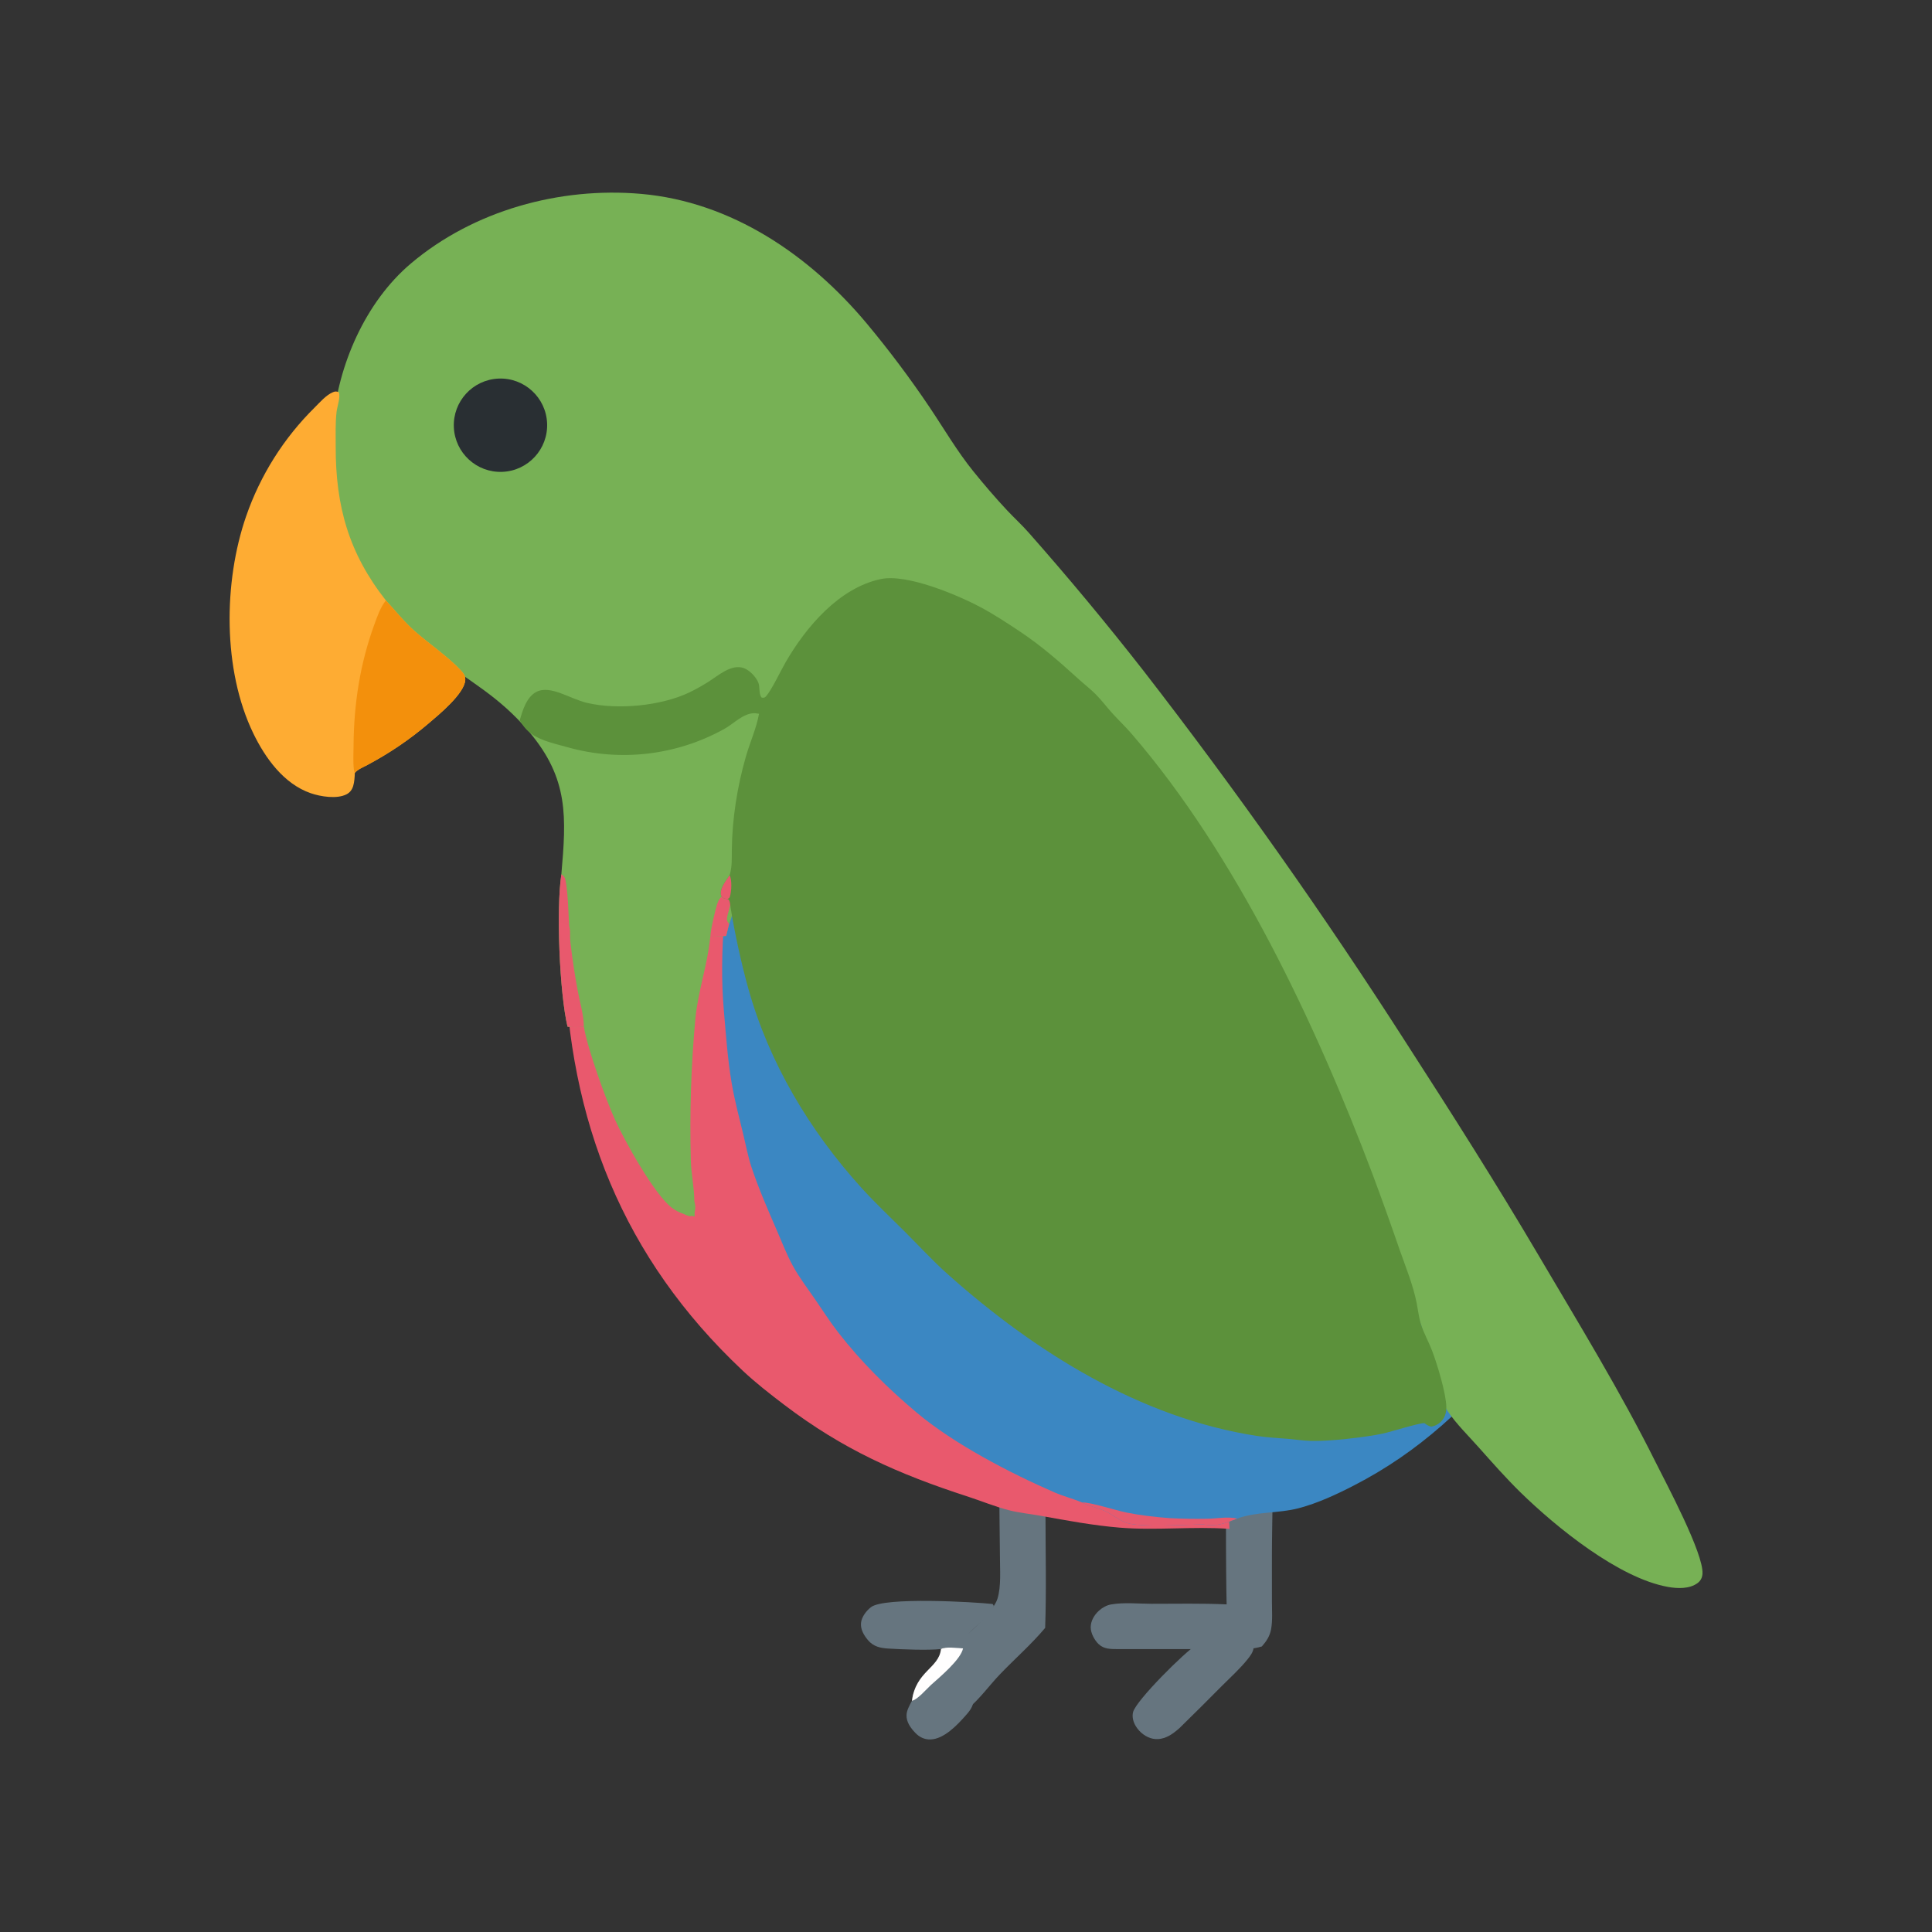 <svg xmlns="http://www.w3.org/2000/svg" viewBox="0 0 512 512" height="512.0px" width="512.0px">
<rect x="0" y="0" width="512" height="512" fill="#333333" stroke="none"/>
<path id="" fill="#66757f" fill-opacity="1.0" stroke="#000000" stroke-width="0.0" stroke-opacity="1.0" stroke-linecap="round" stroke-linejoin="round"  filling="0" d="M329.358 378.335 C330.192 378.212 331.043 378.105 331.887 378.212 C334.165 378.502 335.603 380.005 336.92 381.733 C336.955 382.135 336.985 382.538 337.007 382.94 C337.577 392.46 337.067 402.91 337.07 412.555 L337.075 424.39 C337.075 426.765 337.28 429.44 336.85 431.772 C336.51 433.615 335.618 434.952 334.405 436.325 C329.913 437.743 321.95 437.035 317.017 437.035 L296.212 437.033 C294.355 437.005 292.61 437.077 291.155 435.717 C290.053 434.685 289.033 432.765 289.048 431.233 C289.062 429.507 290.015 427.94 291.27 426.812 C292.178 426 293.275 425.397 294.48 425.188 C297.858 424.6 301.775 425.017 305.22 425.022 C311.817 425.027 318.48 424.875 325.072 425.178 C324.9 419.92 324.647 384.12 325.438 382 C326.092 380.243 327.717 379.085 329.358 378.335 Z"></path>
<path id="" fill="#66757f" fill-opacity="1.0" stroke="#000000" stroke-width="0.0" stroke-opacity="1.0" stroke-linecap="round" stroke-linejoin="round"  filling="0" d="M270.22 377.995 C270.43 377.985 270.637 377.973 270.848 377.978 C272.485 378.01 274.183 378.775 275.303 379.967 C276.147 380.868 276.642 381.91 276.815 383.13 C277.592 388.613 277.065 395.375 277.065 400.995 C277.07 411.108 277.332 421.305 276.978 431.408 C273.3 435.8 268.875 439.647 264.915 443.795 C262.105 446.738 259.777 450.067 256.645 452.7 C254.385 454.6 252.132 456.087 249.347 457.07 C248.244 457.077 247.322 457.095 246.328 456.567 C243.619 455.132 242.722 452.08 241.9 449.348 C244.148 442.067 262.35 429.98 264.332 423.692 C265.363 420.43 264.988 415.887 264.993 412.465 C265 407.517 264.41 383.135 265.46 381.192 C266.385 379.49 268.47 378.562 270.22 377.995 Z"></path>
<path id="" fill="#e9596d" fill-opacity="1.0" stroke="#000000" stroke-width="0.0" stroke-opacity="1.0" stroke-linecap="round" stroke-linejoin="round"  filling="0" d="M325.803 405.163 C316.168 404.47 306.373 405.635 296.733 404.842 C289.743 404.267 282.72 402.955 275.825 401.707 C273.048 401.205 270.152 400.928 267.42 400.235 C263.762 399.308 260.092 397.78 256.493 396.613 C237.967 390.605 223.376 384.11 207.821 372.285 C204.049 369.418 200.25 366.46 196.796 363.21 C165.093 333.38 150.723 297.027 149.571 253.82 C148.974 231.468 156.018 201.038 171.837 184.58 C180.562 175.501 192.339 168.94 205.054 168.114 C210.403 167.766 215.749 168.261 221.096 168.15 C220.773 170.194 220.655 172.29 220.469 174.351 C229.4 175.069 249.921 184.767 257.322 189.901 C262.9 193.769 267.882 198.476 273.473 202.38 C277.848 205.434 282.565 207.98 286.938 211.047 C300.327 220.583 312.85 231.284 324.358 243.023 C331.945 250.843 340.665 263.015 346.76 272.233 C354.113 283.355 360.42 295.365 366.845 307.04 C368.647 310.32 370.325 313.683 372.228 316.908 C376.335 323.865 380.685 330.885 385.38 337.457 C386.527 339.062 387.675 340.702 388.928 342.233 C389.79 343.285 390.805 344.275 391.57 345.4 C391.897 345.88 392.105 346.267 392.095 346.865 C390.68 349.815 385.348 354.13 382.863 356.692 C380.688 358.938 378.775 361.415 376.615 363.668 C374.635 365.735 372.327 367.52 370.233 369.473 C364.498 374.812 360.195 379.098 353.505 383.32 C347.865 386.88 341.642 389.5 336.067 393.095 L335.74 393.308 C336.837 394.91 336.812 396.502 336.91 398.37 C334.582 397.467 332.303 395.933 329.762 395.947 C329.457 395.95 329.155 395.95 328.848 395.957 C328.185 396.09 327.145 396.197 326.63 396.663 C325.123 398.022 325.825 403.257 325.803 405.163 Z"></path>
<path id="" fill="rgb(103,122,144)" fill-opacity="1.0" stroke="#000000" stroke-width="0.0" stroke-opacity="1.0" stroke-linecap="round" stroke-linejoin="round"  filling="0" d="M328.848 395.957 C331.217 395.41 333.515 394.275 335.74 393.308 C336.837 394.91 336.812 396.502 336.91 398.37 C334.582 397.467 332.303 395.933 329.762 395.947 C329.457 395.95 329.155 395.95 328.848 395.957 Z"></path>
<path id="" fill="#3b87c2" fill-opacity="1.0" stroke="#000000" stroke-width="0.0" stroke-opacity="1.0" stroke-linecap="round" stroke-linejoin="round"  filling="0" d="M218.329 168.281 C219.059 168.667 220.076 169.083 220.561 169.784 C220.992 170.405 220.858 171.128 220.774 171.827 C220.877 171.879 220.98 171.935 221.085 171.983 C222.463 172.615 235.414 172.153 238.377 172.474 C243.055 172.979 247.197 174.324 251.512 176.121 C260.035 179.67 268.197 184.606 276.235 189.13 C282.603 192.714 288.595 196.65 294.76 200.539 C301.188 204.595 307.795 208.547 313.762 213.267 C330.712 226.673 349.965 249.874 361.072 268.408 C364.553 274.215 367.197 280.277 370.082 286.377 C373.368 293.327 376.815 300.295 380.483 307.05 C386.223 317.61 393.262 327.293 400.68 336.725 C402.433 338.952 408.285 344.155 409.007 346.137 C409.305 346.957 409.113 347.59 408.712 348.317 C406.935 351.54 403.715 354.512 401.377 357.392 C389.103 372.515 376.173 384.735 358.74 393.697 C354.072 396.098 349.202 398.368 344.113 399.705 C338.873 401.08 332.902 400.562 327.87 402.44 C324.625 403.715 322.455 404.598 318.87 403.993 C314.24 404.027 302.377 404.842 298.592 403.58 C296.555 402.9 294.81 401.353 292.845 400.457 C290.835 399.54 288.717 399.21 286.723 398.16 C284.33 397.152 281.8 396.527 279.413 395.485 C267.605 390.335 252.815 382.663 242.953 374.373 C235.329 367.965 228.269 360.99 222.139 353.113 C219.94 350.288 217.985 347.21 215.952 344.257 C213.984 341.4 211.804 338.54 210.133 335.495 C208.513 332.543 207.25 329.252 205.907 326.158 C203.541 320.7 201.062 315.04 199.181 309.397 C198.246 306.598 197.7 303.598 197 300.725 C195.891 296.168 194.676 291.6 193.891 286.973 C192.836 280.748 192.398 274.35 191.849 268.065 C191.126 259.777 191.289 251.97 191.936 243.702 C192.155 240.92 192.198 238.096 192.559 235.329 C194.656 219.817 199.482 204.798 206.815 190.969 C209.643 185.727 211.256 182.594 215.093 178.022 C216.762 174.752 217.651 171.887 218.329 168.281 Z"></path>
<path id="" fill="#e75a6e" fill-opacity="1.0" stroke="#000000" stroke-width="0.0" stroke-opacity="1.0" stroke-linecap="round" stroke-linejoin="round"  filling="0" d="M286.723 398.16 C288.955 398.067 295.695 400.272 298.51 400.84 C302.243 401.592 306.087 402.027 309.882 402.317 C313.212 402.493 316.55 402.55 319.882 402.49 C322.433 402.455 325.413 401.842 327.87 402.44 C324.625 403.715 322.455 404.598 318.87 403.993 C314.24 404.027 302.377 404.842 298.592 403.58 C296.555 402.9 294.81 401.353 292.845 400.457 C290.835 399.54 288.717 399.21 286.723 398.16 Z"></path>
<path id="" fill="rgb(243,103,97)" fill-opacity="1.0" stroke="#000000" stroke-width="0.0" stroke-opacity="1.0" stroke-linecap="round" stroke-linejoin="round"  filling="0" d="M218.329 168.281 C219.059 168.667 220.076 169.083 220.561 169.784 C220.992 170.405 220.858 171.128 220.774 171.827 C218.256 172.869 217.761 176.804 215.093 178.022 C216.762 174.752 217.651 171.887 218.329 168.281 Z"></path>
<path id="" fill="#77b155" fill-opacity="1.0" stroke="#000000" stroke-width="0.0" stroke-opacity="1.0" stroke-linecap="round" stroke-linejoin="round"  filling="0" d="M148.766 231.698 C150.072 216.607 150.765 206.439 140.268 193.984 C132.16 184.363 124.555 180.796 115.14 173.471 C96.401 158.995 86.276 136.01 88.243 112.413 C89.526 96.826 96.816 80.031 108.9 69.82 C125.52 55.778 148.327 49.498 169.876 51.378 C193.859 53.471 214.533 67.61 229.654 85.675 C235.567 92.765 241.114 100.153 246.272 107.811 C250.105 113.504 253.615 119.552 257.935 124.894 C260.78 128.414 263.805 131.947 266.9 135.252 C268.785 137.264 270.832 139.123 272.652 141.196 C283.14 153.072 293.27 165.26 303.027 177.743 C327.735 209.625 351.007 242.596 372.77 276.558 C384.793 295.183 396.62 313.803 407.87 332.908 C418.452 350.88 429.418 368.762 438.728 387.442 C441.54 393.085 451.538 411.743 451.175 417.082 C451.108 418.085 450.697 418.91 449.89 419.517 C447.75 421.125 444.53 420.998 442.022 420.548 C428.978 418.215 412.38 404.717 402.942 395.488 C399.048 391.675 395.473 387.605 391.85 383.54 C389.12 380.473 385.957 377.377 383.652 373.983 C380.7 369.637 378.387 356.765 376.625 351.217 C374.733 345.265 372.21 339.382 369.87 333.59 C368.335 329.788 366.562 326.077 364.923 322.32 C361.385 314.205 357.868 306.155 353.623 298.373 C347.52 287.375 340.76 276.755 333.385 266.567 C330.567 262.625 327.84 258.533 324.793 254.762 C322.702 252.178 320.345 249.842 318.18 247.325 C315.385 244.074 312.887 240.549 309.947 237.425 C307.243 234.553 304.132 232.172 301.205 229.541 C299.37 227.89 297.668 226.077 295.783 224.481 C282.993 213.638 267.195 205.004 250.678 201.638 C247.601 201.011 244.62 200.935 241.494 200.949 C230.882 200.995 221.793 203.451 212.869 209.459 C205.232 214.601 197.03 227.387 195.322 236.432 C194.777 239.316 194.353 242.142 193.225 244.876 L192.433 248.031 C191.06 248.105 189.634 248.266 188.262 248.198 L188.207 248.502 C187.479 255.785 184.978 262.692 184.279 269.97 C183.136 282.46 182.734 295.005 183.076 307.543 C183.179 311.183 184.012 314.798 184.009 318.425 L184.095 322.397 C181.879 322 179.971 321.507 178.115 320.125 C173.417 316.625 165.442 302.17 162.965 296.695 C160.523 291.3 155.609 277.678 154.724 272.038 C153.253 272.272 151.87 272.22 150.399 272.075 C148.285 263.202 147.365 240.923 148.766 231.698 Z"></path>
<path id="" fill="#e8596d" fill-opacity="1.0" stroke="#000000" stroke-width="0.0" stroke-opacity="1.0" stroke-linecap="round" stroke-linejoin="round"  filling="0" d="M148.766 231.698 C149.374 232.127 149.701 232.443 149.847 233.179 C150.79 237.925 150.566 244.953 151.214 250.155 C151.703 254.298 152.33 258.423 153.094 262.525 C153.643 265.495 154.718 269.033 154.724 272.038 C153.253 272.272 151.87 272.22 150.399 272.075 C148.285 263.202 147.365 240.923 148.766 231.698 Z"></path>
<path id="" fill="#e8596e" fill-opacity="1.0" stroke="#000000" stroke-width="0.0" stroke-opacity="1.0" stroke-linecap="round" stroke-linejoin="round"  filling="0" d="M188.262 248.198 C188.235 246.767 189.559 241.103 190.04 239.645 C190.399 238.554 190.808 237.781 191.845 237.223 C192.526 237.185 192.656 237.219 193.272 237.516 C194.157 239.036 192.954 241.459 192.69 243.108 C192.552 243.966 192.725 244.186 193.225 244.876 L192.433 248.031 C191.06 248.105 189.634 248.266 188.262 248.198 Z"></path>
<path id="" fill="#5c913b" fill-opacity="1.0" stroke="#000000" stroke-width="0.0" stroke-opacity="1.0" stroke-linecap="round" stroke-linejoin="round"  filling="0" d="M137.716 190.929 C138.498 188.283 139.501 184.747 142.145 183.357 C144.061 182.351 146.491 182.968 148.411 183.645 C150.78 184.482 153.201 185.72 155.642 186.288 C163.726 188.169 175.158 187.075 182.638 183.523 C184.37 182.683 186.053 181.746 187.679 180.718 C190.315 179.065 193.864 175.823 197.168 177.075 C198.702 177.656 200.268 179.328 200.933 180.81 C201.494 182.06 200.98 183.914 201.867 184.885 C202.351 184.91 202.615 184.969 202.982 184.561 C204.442 182.941 206.87 177.814 208.169 175.557 C213.571 166.175 222.374 155.764 233.453 153.452 C240.362 152.01 253.713 157.643 259.882 160.927 C263.462 162.834 266.92 165.118 270.295 167.365 C275.983 171.154 280.875 175.459 285.923 180.042 C287.397 181.38 289.005 182.608 290.405 184.022 C291.995 185.626 293.355 187.463 294.875 189.133 C296.5 190.916 298.257 192.578 299.835 194.404 C327.7 226.684 348.775 271.57 363.777 311.272 C366.255 317.923 368.647 324.6 370.957 331.31 C372.59 335.952 374.502 340.59 375.452 345.428 C375.808 347.23 376.012 349.163 376.562 350.91 C377.312 353.295 378.595 355.55 379.495 357.89 C380.842 361.387 383.248 369.29 383.295 372.895 C383.312 374.05 383.06 375.22 382.373 376.168 C381.61 377.223 380.555 377.855 379.288 378.072 C378.535 377.915 378.082 377.587 377.473 377.15 C376.058 377.082 368.635 379.442 366.5 379.905 C361.837 380.91 352.152 382.002 347.433 381.863 C345.445 381.805 343.455 381.49 341.473 381.322 C338.707 381.087 335.897 380.965 333.152 380.545 C302.223 375.805 274.178 358.202 251.178 337.695 C247.203 334.152 243.532 330.145 239.761 326.38 C235.934 322.56 231.942 318.817 228.31 314.812 C214.593 299.683 203.759 281.598 198.278 261.86 C196.451 255.28 194.694 247.264 193.618 240.518 C193.527 239.95 193.489 238.304 192.767 238.257 C192.515 238.208 191.998 238.147 191.757 238.012 C191.376 237.798 191.171 237.597 191.077 237.173 C190.692 235.435 192.443 233.34 193.35 231.958 C194.05 229.812 193.917 227.402 193.942 225.167 C194.035 216.935 195.399 208.348 197.687 200.435 C198.763 196.716 200.474 192.948 201.15 189.157 L200.104 189.008 C196.988 188.908 194.529 191.777 191.869 193.218 C179.22 200.214 164.323 201.941 150.41 198.024 C146.757 196.991 142.092 196.126 139.416 193.225 C138.763 192.518 138.228 191.742 137.716 190.929 Z"></path>
<path id="" fill="#e8596d" fill-opacity="1.0" stroke="#000000" stroke-width="0.0" stroke-opacity="1.0" stroke-linecap="round" stroke-linejoin="round"  filling="0" d="M193.35 231.958 C194.036 233.183 193.862 236.228 193.435 237.596 C193.286 238.073 193.175 238.02 192.767 238.257 C192.515 238.208 191.998 238.147 191.757 238.012 C191.376 237.798 191.171 237.597 191.077 237.173 C190.692 235.435 192.443 233.34 193.35 231.958 Z"></path>
<path id="" fill="#feac33" fill-opacity="1.0" stroke="#000000" stroke-width="0.0" stroke-opacity="1.0" stroke-linecap="round" stroke-linejoin="round"  filling="0" d="M94.034 204.82 C93.989 205.933 93.923 207.218 93.6 208.288 C93.306 209.267 92.742 210.038 91.821 210.507 C89.276 211.805 84.978 211.117 82.357 210.212 C75.196 207.738 70.293 200.887 67.126 194.347 C58.978 177.523 59.215 154.182 65.224 136.818 C68.98 125.955 75.186 116.103 83.362 108.025 C84.721 106.671 86.419 104.692 88.213 103.943 C88.862 103.671 89.148 103.697 89.79 103.94 C90.282 105.226 89.362 107.718 89.198 109.124 C88.846 112.122 88.966 115.302 88.961 118.317 C88.933 134.141 92.432 146.63 102.271 159.125 C104.777 161.875 107.208 164.896 109.998 167.353 C113.69 170.604 118.921 174.187 122.085 177.63 C122.79 178.398 123.347 179.049 123.303 180.165 C123.162 183.762 116.283 189.411 113.617 191.678 C108.481 196.045 103.277 199.564 97.329 202.743 C96.269 203.31 94.796 203.886 94.034 204.82 Z"></path>
<path id="" fill="#f3900c" fill-opacity="1.0" stroke="#000000" stroke-width="0.0" stroke-opacity="1.0" stroke-linecap="round" stroke-linejoin="round"  filling="0" d="M102.271 159.125 C104.777 161.875 107.208 164.896 109.998 167.353 C113.69 170.604 118.921 174.187 122.085 177.63 C122.79 178.398 123.347 179.049 123.303 180.165 C123.162 183.762 116.283 189.411 113.617 191.678 C108.481 196.045 103.277 199.564 97.329 202.743 C96.269 203.31 94.796 203.886 94.034 204.82 C93.925 204.542 93.826 204.298 93.79 203.998 C93.537 201.93 93.683 199.645 93.698 197.555 C93.774 186.581 95.421 175.857 99.196 165.531 C99.966 163.425 100.829 160.871 102.271 159.125 Z"></path>
<path id="" fill="#292f33" fill-opacity="1.0" stroke="#000000" stroke-width="0.0" stroke-opacity="1.0" stroke-linecap="round" stroke-linejoin="round"  filling="0" d="M132.072 100.331 C138.908 100.022 144.696 105.322 144.988 112.159 C145.28 118.996 139.965 124.77 133.127 125.045 C126.314 125.319 120.564 120.027 120.273 113.215 C119.983 106.402 125.26 100.639 132.072 100.331 Z"></path>
<path id="" fill="#66757f" fill-opacity="1.0" stroke="#000000" stroke-width="0.0" stroke-opacity="1.0" stroke-linecap="round" stroke-linejoin="round"  filling="0" d="M316.962 436 C317.147 435.988 317.335 435.978 317.52 435.97 C319.33 435.91 331.205 435.462 332.21 436.428 C332.21 436.54 332.217 436.652 332.205 436.762 C332.087 437.855 331.283 438.897 330.615 439.733 C328.61 442.235 326.137 444.46 323.87 446.733 C320.137 450.505 316.375 454.245 312.582 457.957 C312.062 458.408 311.54 458.85 310.985 459.255 C309.397 460.405 307.54 461.168 305.55 460.785 C303.702 460.428 301.988 459.08 301.02 457.493 C300.34 456.377 299.942 454.998 300.283 453.705 C301.103 450.592 314.017 437.77 316.962 436 Z"></path>
<path id="" fill="#66757f" fill-opacity="1.0" stroke="#000000" stroke-width="0.0" stroke-opacity="1.0" stroke-linecap="round" stroke-linejoin="round"  filling="0" d="M249.37 437.01 C246.036 437.39 238.973 437.108 235.438 436.887 C233.28 436.755 231.481 436.368 230.037 434.673 C228.954 433.402 227.982 431.772 228.185 430.035 C228.37 428.452 229.61 426.835 230.845 425.897 C234.423 423.18 258.022 424.527 263.07 425.077 L263.368 425.587 C262.81 427.788 259.125 430.445 257.535 432.118 C256.413 433.298 255.075 434.61 255.178 436.353 C255.188 436.515 255.202 436.678 255.215 436.84 C253.835 436.775 250.532 436.303 249.37 437.01 Z"></path>
<path id="" fill="#66757f" fill-opacity="1.0" stroke="#000000" stroke-width="0.0" stroke-opacity="1.0" stroke-linecap="round" stroke-linejoin="round"  filling="0" d="M241.664 450.745 C243.161 450.418 245.524 447.627 246.706 446.545 C246.195 447.337 245.727 448.09 245.99 449.082 C246.201 449.88 246.911 450.315 247.624 450.608 C249.25 451.277 251.162 451.402 252.86 451.962 C254.273 451.012 255.52 449.865 257.317 450.098 C257.623 450.345 257.805 450.373 257.86 450.793 C258.043 452.205 256.733 453.702 255.857 454.69 C253.643 457.192 250.165 460.858 246.6 460.973 C245.01 461.022 243.662 460.373 242.578 459.238 C241.347 457.947 240.185 456.392 240.241 454.522 C240.28 453.202 241.077 451.9 241.664 450.745 Z"></path>
<path id="" fill="#fffefe" fill-opacity="1.0" stroke="#000000" stroke-width="0.0" stroke-opacity="1.0" stroke-linecap="round" stroke-linejoin="round"  filling="0" d="M249.37 437.01 C250.532 436.303 253.835 436.775 255.215 436.84 C254.632 439.79 249.039 444.46 246.706 446.545 C245.524 447.627 243.161 450.418 241.664 450.745 C242.707 442.82 248.834 442.125 249.37 437.01 Z"></path>
<path id="" fill="#77b155" fill-opacity="1.0" stroke="#000000" stroke-width="0.0" stroke-opacity="1.0" stroke-linecap="round" stroke-linejoin="round"  filling="0" d="M181.122 316.775 C182.012 316.875 182.956 316.887 183.544 317.647 C184.279 318.6 184.453 320.085 184.065 321.205 C183.781 322.025 183.637 322 182.877 322.34 C181.834 322.062 181.179 321.85 180.549 320.93 C179.967 320.08 179.456 319.033 179.825 317.978 C180.099 317.195 180.428 317.123 181.122 316.775 Z"></path>
<path id="" fill="#e9596e" fill-opacity="1.0" stroke="#000000" stroke-width="0.0" stroke-opacity="1.0" stroke-linecap="round" stroke-linejoin="round"  filling="0" d="M148.413 244.878 C149.441 244.857 150.034 244.817 150.819 245.552 C151.288 246.696 150.998 248.148 150.912 249.363 C150.359 249.24 149.613 249.208 149.199 248.808 C148.223 247.867 148.444 246.138 148.413 244.878 Z"></path>
</svg>